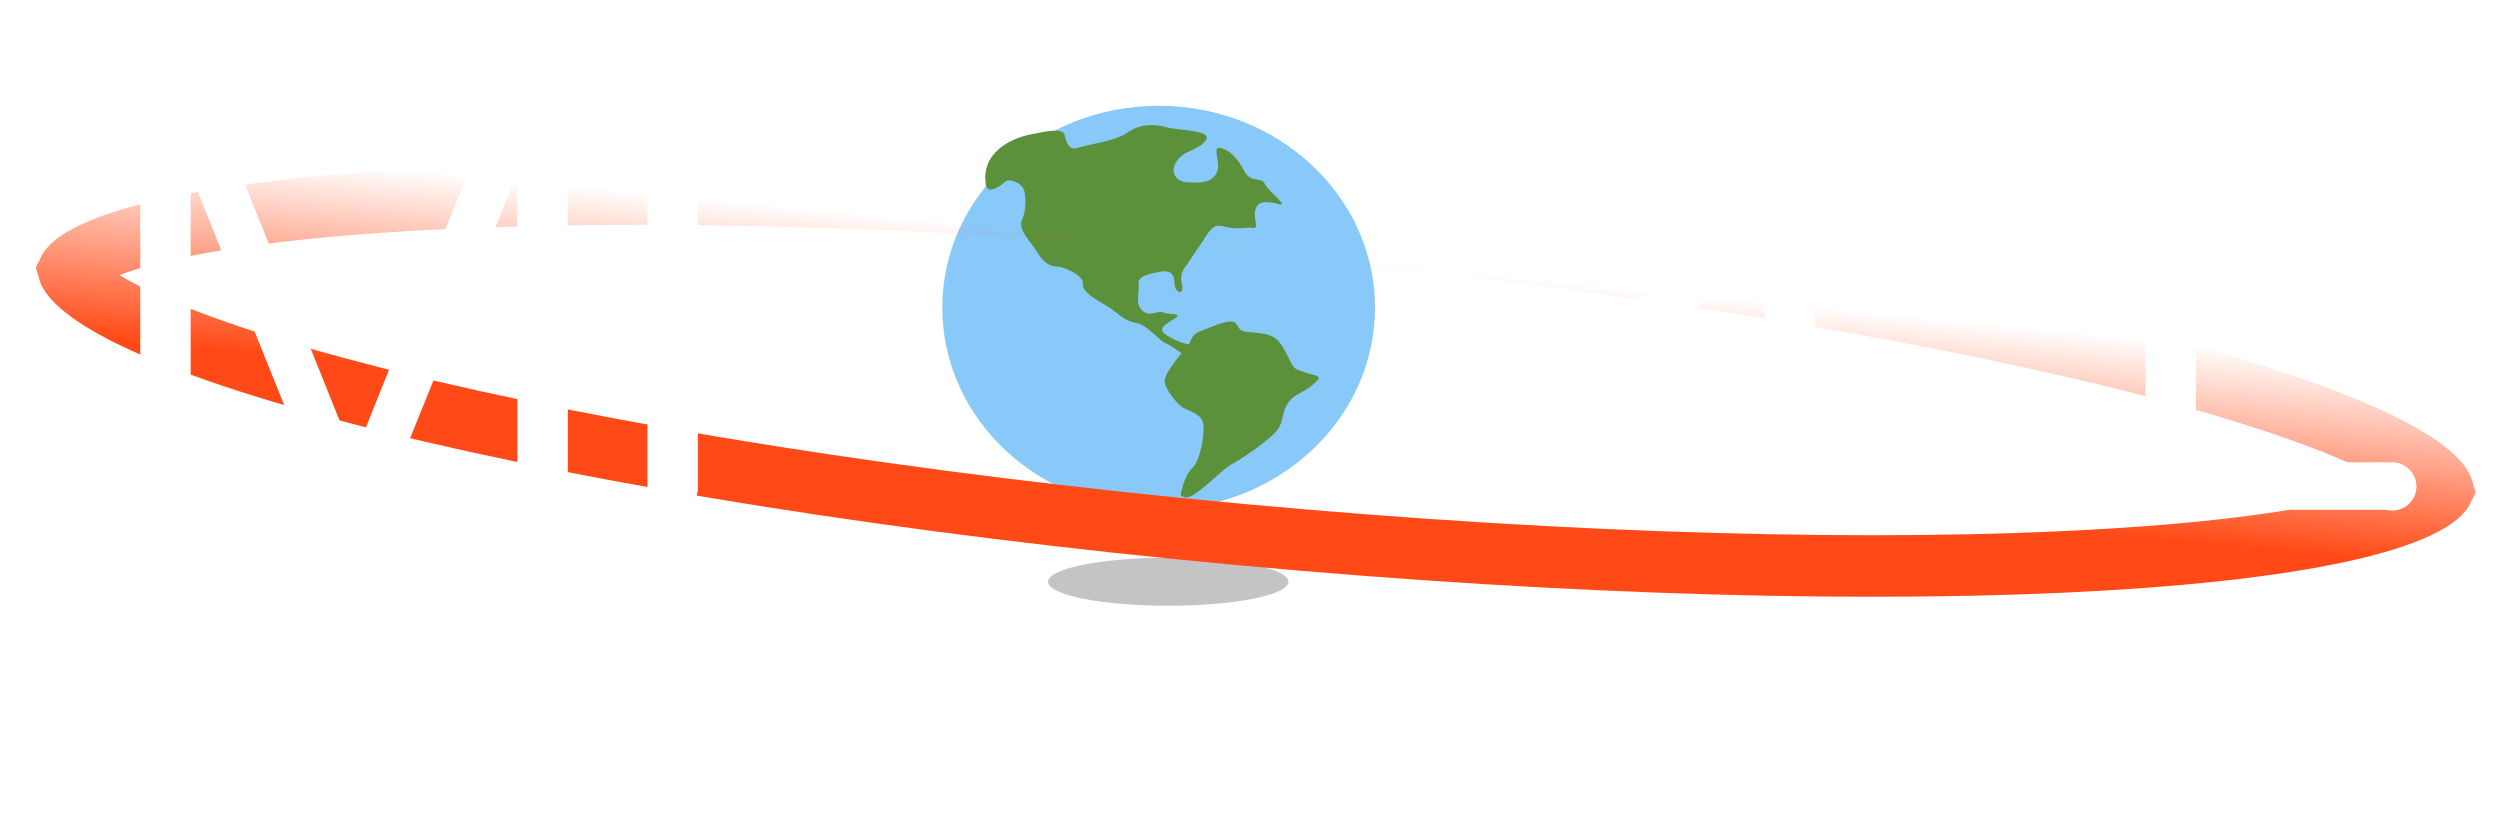 <svg width="260" height="85" viewBox="0 0 260 85" fill="none" xmlns="http://www.w3.org/2000/svg">
<path d="M143 32C143 43.598 132.926 53 120.5 53C108.074 53 98 43.598 98 32C98 20.402 108.074 11 120.5 11C132.926 11 143 20.402 143 32Z" fill="#88C9F9"/>
<path d="M102.534 19.223C101.971 15.804 105.278 14.374 107.043 14.009C108.808 13.641 110.513 13.284 110.709 14.015C110.904 14.747 111.098 15.719 112.176 15.354C113.253 14.988 115.979 14.702 117.254 13.788C118.528 12.875 120.059 12.87 121.334 13.236C122.608 13.602 126.181 13.501 125.397 14.598C124.613 15.696 123.116 15.563 122.333 16.843C121.549 18.125 122.548 18.973 123.626 18.973C124.707 18.973 125.762 19.13 126.449 18.125C127.136 17.118 125.972 15.251 126.856 15.375C127.738 15.499 128.702 16.385 129.393 17.758C130.077 19.13 131.153 18.307 131.547 19.13C131.938 19.953 134.097 21.509 133.018 21.235C131.938 20.96 130.861 20.778 130.567 21.783C130.272 22.79 131.053 23.797 130.272 23.705C129.488 23.613 129.196 23.809 128.116 23.709C127.038 23.613 126.449 22.973 125.567 24.345C124.686 25.716 123.999 26.633 123.608 27.273C123.214 27.913 122.627 28.277 122.921 29.559C123.214 30.841 122.136 30.475 122.136 29.377C122.136 28.281 121.451 28.096 120.569 28.278C119.687 28.461 118.316 28.643 118.414 29.559C118.511 30.474 118.021 31.572 118.806 32.303C119.589 33.037 120.468 32.215 120.959 32.487C121.451 32.764 122.866 32.514 122.376 32.973C121.884 33.429 120.176 34.001 121.156 34.733C122.138 35.464 123.128 35.7 123.522 35.791C123.913 35.885 123.599 34.889 124.876 34.431C126.147 33.974 128.136 32.926 128.626 33.75C129.114 34.572 129.048 34.444 130.813 34.625C132.576 34.807 133.051 35.307 133.834 36.861C134.618 38.416 134.392 38.252 135.662 38.706C136.938 39.164 137.759 38.965 136.583 39.973C135.407 40.976 134.519 40.922 133.834 42.111C133.147 43.298 133.643 44.131 132.272 45.32C130.899 46.508 129.469 47.508 128.001 48.333C127.228 48.765 125.298 50.748 124.147 51.445C123.104 52.076 122.793 51.445 122.793 51.445C122.793 51.445 123.113 49.5 123.998 48.677C124.878 47.855 125.379 44.776 125.084 43.861C124.792 42.948 123.384 42.671 122.897 42.306C122.407 41.942 121.126 40.5 121.126 39.583C121.126 38.669 123.263 36.306 123.263 36.306C123.536 37.575 121.964 35.922 121.229 35.695C120.642 35.511 119.302 33.763 118.156 33.578C117.011 33.393 116.452 32.762 115.571 32.12C114.688 31.48 112.532 30.566 112.629 29.559C112.728 28.553 110.473 27.73 110.082 27.73C109.689 27.73 108.808 27.73 108.023 26.449C107.239 25.168 105.867 23.887 106.259 22.973C106.651 22.059 106.749 20.959 106.552 19.953C106.357 18.947 104.887 18.581 104.593 18.855C104.299 19.13 102.732 20.413 102.534 19.223Z" fill="#5C913B"/>
<g filter="url(#filter0_f)">
<ellipse cx="121.5" cy="60.5" rx="12.5" ry="2.5" fill="#C4C4C4"/>
</g>
<g filter="url(#filter1_d)">
<path d="M17.365 73.705C17.365 73.897 17.303 74.055 17.178 74.18C17.057 74.301 16.9 74.361 16.709 74.361H14.547V78H13.732V68.83H16.709C16.9 68.83 17.057 68.891 17.178 69.012C17.303 69.133 17.365 69.289 17.365 69.481V73.705ZM16.551 73.635V69.551H14.547V73.635H16.551ZM24.687 77.35C24.687 77.541 24.625 77.697 24.5 77.818C24.379 77.939 24.223 78 24.031 78H21.465C21.273 78 21.117 77.939 20.996 77.818C20.875 77.697 20.814 77.541 20.814 77.35V69.481C20.814 69.289 20.875 69.133 20.996 69.012C21.117 68.891 21.273 68.83 21.465 68.83H24.031C24.223 68.83 24.379 68.891 24.5 69.012C24.625 69.133 24.687 69.289 24.687 69.481V77.35ZM23.873 77.279V69.551H21.629V77.279H23.873ZM33.802 68.83L32.554 78.023H31.892L30.896 71.109C30.892 70.988 30.884 70.809 30.873 70.57C30.873 70.695 30.865 70.875 30.849 71.109L29.853 78.023H29.191L27.943 68.83H28.752L29.531 75.445C29.535 75.594 29.543 75.812 29.554 76.102C29.55 75.953 29.558 75.734 29.578 75.445L30.527 68.83H31.224L32.168 75.445C32.175 75.594 32.183 75.812 32.191 76.102C32.191 75.953 32.201 75.734 32.22 75.445L33 68.83H33.802ZM40.064 78H37.052V68.83H40.029V69.551H37.867V72.973H39.836V73.705H37.867V77.279H40.064V78ZM47.404 78H46.548L44.843 73.09L44.955 72.926H46.408V69.551H44.316V78H43.501V68.83H46.572C46.763 68.83 46.919 68.891 47.04 69.012C47.161 69.133 47.222 69.289 47.222 69.481V72.961C47.222 73.402 46.925 73.623 46.331 73.623C46.273 73.623 46.187 73.621 46.074 73.617C45.96 73.609 45.878 73.606 45.828 73.606C46.355 75.066 46.88 76.531 47.404 78ZM53.794 78H50.782V68.83H53.759V69.551H51.597V72.973H53.566V73.705H51.597V77.279H53.794V78ZM61.011 76.342C61.011 76.826 60.851 77.225 60.53 77.537C60.214 77.846 59.813 78 59.329 78H57.231V68.83H59.329C59.817 68.83 60.22 68.986 60.536 69.299C60.853 69.607 61.011 70.004 61.011 70.488V76.342ZM60.196 76.26V70.559C60.196 70.258 60.101 70.016 59.909 69.832C59.722 69.644 59.478 69.551 59.177 69.551H58.046V77.279H59.13C59.446 77.279 59.702 77.189 59.898 77.01C60.097 76.826 60.196 76.576 60.196 76.26ZM72.796 77.35C72.796 77.541 72.735 77.697 72.614 77.818C72.493 77.939 72.337 78 72.145 78H69.122V68.83H72.122C72.313 68.83 72.469 68.891 72.591 69.012C72.712 69.133 72.772 69.289 72.772 69.481V72.205C72.772 72.447 72.663 72.65 72.444 72.814C72.229 72.943 72.014 73.072 71.799 73.201L72.491 73.647C72.694 73.772 72.796 73.967 72.796 74.232V77.35ZM71.952 72.311V69.551H69.936V72.861H71.137L71.952 72.311ZM71.975 77.279V74.109L71.149 73.57H69.936V77.279H71.975ZM80.065 68.883L78.952 72.592C78.811 72.963 78.626 73.582 78.395 74.449V78H77.581V74.449C77.526 74.152 77.442 73.84 77.329 73.512C77.141 72.949 77.04 72.643 77.024 72.592L75.911 68.883C75.911 68.879 75.911 68.861 75.911 68.83H76.737L77.997 73.418L79.245 68.83H80.065C80.065 68.857 80.065 68.875 80.065 68.883ZM88.604 78H87.789V68.83H88.604V78ZM96.072 78H95.51L93.061 71.256V78H92.293V68.83H92.902L95.305 75.457V68.83H96.072V78ZM102.861 69.551H101.443V78H100.629V69.551H99.199V68.83H102.861V69.551ZM108.988 78H105.976V68.83H108.953V69.551H106.791V72.973H108.76V73.705H106.791V77.279H108.988V78ZM115.355 78H112.425V68.83H113.24V77.279H115.355V78ZM121.558 78H118.628V68.83H119.443V77.279H121.558V78ZM127.843 78H124.831V68.83H127.808V69.551H125.646V72.973H127.615V73.705H125.646V77.279H127.843V78ZM134.954 77.35C134.954 77.541 134.892 77.697 134.767 77.818C134.642 77.939 134.484 78 134.292 78H131.931C131.739 78 131.583 77.939 131.462 77.818C131.341 77.697 131.28 77.541 131.28 77.35V69.481C131.28 69.289 131.341 69.133 131.462 69.012C131.583 68.891 131.739 68.83 131.931 68.83H134.292C134.484 68.83 134.642 68.891 134.767 69.012C134.892 69.133 134.954 69.289 134.954 69.481V71.613H134.134V69.551H132.095V77.279H134.134V75.023H134.954V77.35ZM141.696 69.551H140.278V78H139.464V69.551H138.034V68.83H141.696V69.551ZM153.106 76.342C153.106 76.826 152.946 77.225 152.626 77.537C152.309 77.846 151.909 78 151.424 78H149.327V68.83H151.424C151.913 68.83 152.315 68.986 152.631 69.299C152.948 69.607 153.106 70.004 153.106 70.488V76.342ZM152.292 76.26V70.559C152.292 70.258 152.196 70.016 152.005 69.832C151.817 69.644 151.573 69.551 151.272 69.551H150.141V77.279H151.225C151.542 77.279 151.798 77.189 151.993 77.01C152.192 76.826 152.292 76.576 152.292 76.26ZM160.604 78H159.749L158.043 73.09L158.155 72.926H159.608V69.551H157.516V78H156.702V68.83H159.772C159.963 68.83 160.12 68.891 160.241 69.012C160.362 69.133 160.422 69.289 160.422 69.481V72.961C160.422 73.402 160.125 73.623 159.532 73.623C159.473 73.623 159.387 73.621 159.274 73.617C159.161 73.609 159.079 73.606 159.028 73.606C159.555 75.066 160.081 76.531 160.604 78ZM164.844 78H164.03V68.83H164.844V78ZM172.113 68.83L170.526 78.023H169.758L168.17 68.83H168.979L170.115 76.131C170.115 76.131 170.127 76.33 170.151 76.728C170.154 76.592 170.168 76.393 170.192 76.131L171.328 68.83H172.113ZM178.393 78H175.381V68.83H178.357V69.551H176.195V72.973H178.164V73.705H176.195V77.279H178.393V78ZM185.609 78H185.047L182.598 71.256V78H181.83V68.83H182.439L184.842 75.457V68.83H185.609V78ZM197.429 77.35C197.429 77.541 197.369 77.697 197.248 77.818C197.126 77.939 196.97 78 196.779 78H193.755V68.83H196.755C196.947 68.83 197.103 68.891 197.224 69.012C197.345 69.133 197.406 69.289 197.406 69.481V72.205C197.406 72.447 197.296 72.65 197.078 72.814C196.863 72.943 196.648 73.072 196.433 73.201L197.125 73.647C197.328 73.772 197.429 73.967 197.429 74.232V77.35ZM196.585 72.311V69.551H194.57V72.861H195.771L196.585 72.311ZM196.609 77.279V74.109L195.783 73.57H194.57V77.279H196.609ZM204.699 68.883L203.585 72.592C203.445 72.963 203.259 73.582 203.029 74.449V78H202.214V74.449C202.16 74.152 202.076 73.84 201.962 73.512C201.775 72.949 201.673 72.643 201.658 72.592L200.544 68.883C200.544 68.879 200.544 68.861 200.544 68.83H201.37L202.63 73.418L203.878 68.83H204.699C204.699 68.857 204.699 68.875 204.699 68.883ZM215.956 68.83L214.368 78.023H213.601L212.013 68.83H212.821L213.958 76.131C213.958 76.131 213.97 76.33 213.993 76.728C213.997 76.592 214.011 76.393 214.034 76.131L215.171 68.83H215.956ZM222.921 78H222.112L221.79 75.961H219.968L219.645 78H218.86V77.977L220.495 68.807H221.298L222.921 78ZM221.684 75.24L220.882 70.272L220.073 75.24H221.684ZM229.118 78H226.188V68.83H227.003V77.279H229.118V78ZM236.194 77.35C236.194 77.541 236.131 77.697 236.006 77.818C235.885 77.939 235.729 78 235.538 78H233.042C232.85 78 232.694 77.939 232.573 77.818C232.452 77.697 232.391 77.541 232.391 77.35V68.83H233.206V77.279H235.379V68.83H236.194V77.35ZM242.836 78H239.825V68.83H242.801V69.551H240.639V72.973H242.608V73.705H240.639V77.279H242.836V78ZM249.848 77.35C249.848 77.541 249.787 77.697 249.666 77.818C249.549 77.939 249.395 78 249.203 78H246.895C246.703 78 246.545 77.939 246.42 77.818C246.299 77.697 246.239 77.541 246.239 77.35V75.023H247.053V77.279H249.033V75.094L246.502 72.035C246.326 71.824 246.239 71.592 246.239 71.338V69.481C246.239 69.289 246.299 69.133 246.42 69.012C246.545 68.891 246.703 68.83 246.895 68.83H249.203C249.395 68.83 249.549 68.891 249.666 69.012C249.787 69.133 249.848 69.289 249.848 69.481V71.613H249.033V69.551H247.053V71.484L249.596 74.543C249.764 74.746 249.848 74.975 249.848 75.228V77.35Z" fill="white"/>
</g>
<path d="M252.907 49.481C253.835 50.313 254.024 50.787 254.062 50.924C253.999 51.052 253.727 51.483 252.662 52.132C251.248 52.993 248.994 53.878 245.811 54.701C239.485 56.338 230.258 57.542 218.714 58.222C195.676 59.58 163.98 58.822 129.113 55.602C94.245 52.382 62.947 47.322 40.547 41.769C29.323 38.986 20.472 36.112 14.553 33.345C11.575 31.953 9.521 30.671 8.289 29.564C7.361 28.732 7.172 28.258 7.134 28.121C7.196 27.993 7.469 27.562 8.533 26.914C9.948 26.052 12.202 25.167 15.384 24.344C21.71 22.707 30.937 21.503 42.481 20.823C65.519 19.466 97.215 20.223 132.083 23.443C166.95 26.663 198.249 31.723 220.649 37.276C231.873 40.059 240.723 42.933 246.642 45.7C249.621 47.092 251.674 48.375 252.907 49.481Z" stroke="url(#paint0_linear)" stroke-width="6.4"/>
<path d="M17.179 53.288C16.45 53.288 15.835 53.038 15.336 52.539C14.837 52.04 14.587 51.426 14.587 50.696V16.309C14.587 15.272 14.952 14.389 15.682 13.659C16.411 12.891 17.294 12.507 18.331 12.507H20.232C21 12.507 21.691 12.738 22.306 13.198C22.958 13.659 23.438 14.235 23.746 14.926L36.821 47.528L49.896 14.926C50.203 14.235 50.664 13.659 51.278 13.198C51.931 12.738 52.642 12.507 53.41 12.507H55.31C56.347 12.507 57.23 12.891 57.96 13.659C58.69 14.389 59.054 15.272 59.054 16.309V50.696C59.054 51.426 58.805 52.04 58.306 52.539C57.806 53.038 57.192 53.288 56.462 53.288C55.733 53.288 55.099 53.038 54.562 52.539C54.062 52.04 53.813 51.426 53.813 50.696V17.979L40.507 50.869C40.2 51.598 39.701 52.194 39.01 52.654C38.357 53.077 37.627 53.288 36.821 53.288C36.014 53.288 35.266 53.077 34.574 52.654C33.922 52.194 33.442 51.598 33.134 50.869L19.829 17.979V50.696C19.829 51.426 19.56 52.04 19.022 52.539C18.523 53.038 17.909 53.288 17.179 53.288ZM69.93 53.288C69.201 53.288 68.586 53.038 68.087 52.539C67.588 52.04 67.338 51.426 67.338 50.696V15.445C67.338 14.715 67.588 14.101 68.087 13.602C68.586 13.064 69.201 12.795 69.93 12.795H92.337C93.028 12.795 93.604 13.045 94.065 13.544C94.564 14.005 94.814 14.581 94.814 15.272C94.814 15.963 94.564 16.539 94.065 17C93.604 17.461 93.028 17.691 92.337 17.691H72.58V30.421H90.321C91.012 30.421 91.588 30.67 92.049 31.17C92.548 31.63 92.798 32.206 92.798 32.898C92.798 33.589 92.548 34.165 92.049 34.626C91.588 35.086 91.012 35.317 90.321 35.317H72.58V50.696C72.58 51.426 72.311 52.04 71.774 52.539C71.274 53.038 70.66 53.288 69.93 53.288ZM150.424 53.288C149.695 53.288 149.08 53.038 148.581 52.539C148.082 52.04 147.832 51.426 147.832 50.696V15.445C147.832 14.715 148.082 14.101 148.581 13.602C149.08 13.064 149.695 12.795 150.424 12.795H163.845C169.067 12.795 172.984 13.87 175.595 16.021C178.207 18.171 179.512 20.994 179.512 24.488C179.512 26.792 178.859 28.904 177.554 30.824C176.287 32.706 174.424 34.069 171.967 34.914C174.731 35.643 176.613 37.371 177.611 40.098C178.648 42.786 179.167 45.435 179.167 48.046V50.696C179.167 51.426 178.917 52.04 178.418 52.539C177.919 53.038 177.304 53.288 176.575 53.288C175.768 53.288 175.115 53.058 174.616 52.597C174.155 52.098 173.925 51.464 173.925 50.696V48.968C173.925 47.048 173.752 45.282 173.407 43.669C173.061 42.018 172.235 40.558 170.93 39.291C169.624 37.986 167.647 37.333 164.997 37.333H153.074V50.696C153.074 51.426 152.805 52.04 152.267 52.539C151.768 53.038 151.154 53.288 150.424 53.288ZM163.499 32.379C166.802 32.379 169.413 31.726 171.333 30.421C173.291 29.115 174.271 27.272 174.271 24.891C174.271 22.587 173.426 20.821 171.736 19.592C170.085 18.363 167.243 17.749 163.211 17.749H153.074V32.379H163.499ZM203.699 53.576C199.859 53.576 196.403 52.75 193.331 51.099C190.298 49.41 187.898 47.01 186.131 43.899C184.403 40.75 183.539 37.083 183.539 32.898C183.539 28.712 184.403 25.064 186.131 21.954C187.898 18.805 190.298 16.405 193.331 14.754C196.403 13.064 199.859 12.219 203.699 12.219C206.31 12.219 208.634 12.526 210.669 13.141C212.742 13.755 214.797 14.638 216.832 15.79C217.677 16.251 218.099 16.981 218.099 17.979C218.099 18.555 217.888 19.074 217.466 19.534C217.043 19.957 216.486 20.168 215.795 20.168C215.411 20.168 215.066 20.091 214.758 19.938C213.069 19.054 211.418 18.382 209.805 17.922C208.192 17.461 206.33 17.23 204.218 17.23C200.915 17.23 198.093 17.922 195.75 19.304C193.446 20.648 191.699 22.51 190.509 24.891C189.357 27.234 188.781 29.902 188.781 32.898C188.781 35.893 189.357 38.581 190.509 40.962C191.699 43.304 193.446 45.166 195.75 46.549C198.093 47.893 200.915 48.565 204.218 48.565C206.33 48.565 208.192 48.334 209.805 47.874C211.418 47.413 213.069 46.741 214.758 45.858C215.066 45.704 215.411 45.627 215.795 45.627C216.486 45.627 217.043 45.838 217.466 46.261C217.888 46.683 218.099 47.202 218.099 47.816C218.099 48.814 217.677 49.544 216.832 50.005C214.797 51.157 212.742 52.04 210.669 52.654C208.634 53.269 206.31 53.576 203.699 53.576ZM225.72 53C224.991 53 224.376 52.75 223.877 52.251C223.378 51.752 223.128 51.138 223.128 50.408V15.445C223.128 14.715 223.378 14.101 223.877 13.602C224.376 13.064 224.991 12.795 225.72 12.795H248.818C249.509 12.795 250.085 13.045 250.546 13.544C251.045 14.005 251.295 14.581 251.295 15.272C251.295 15.963 251.045 16.539 250.546 17C250.085 17.461 249.509 17.691 248.818 17.691H228.37V30.421H246.744C247.436 30.421 248.012 30.67 248.472 31.17C248.972 31.63 249.221 32.206 249.221 32.898C249.221 33.589 248.972 34.165 248.472 34.626C248.012 35.086 247.436 35.317 246.744 35.317H228.37V48.104H248.818C249.509 48.104 250.085 48.354 250.546 48.853C251.045 49.314 251.295 49.89 251.295 50.581C251.295 51.272 251.045 51.848 250.546 52.309C250.085 52.77 249.509 53 248.818 53H225.72Z" fill="white"/>
<path d="M26.5 34.5L32.3 36.3L35.4 44L29.55 42.1L26.5 34.5Z" fill="white"/>
<path d="M25.4 19L20.6 20L23 26L28 25.5L25.4 19Z" fill="white"/>
<circle cx="248.8" cy="50.6" r="2.5" fill="white"/>
<path d="M238.963 48.104L248.5 48.1C248.5 48.1 248.5 53 248 53C247.5 53 238.5 53 238.5 53L238.963 48.104Z" fill="white"/>
<defs>
<filter id="filter0_f" x="105" y="54" width="33" height="13" filterUnits="userSpaceOnUse" color-interpolation-filters="sRGB">
<feFlood flood-opacity="0" result="BackgroundImageFix"/>
<feBlend mode="normal" in="SourceGraphic" in2="BackgroundImageFix" result="shape"/>
<feGaussianBlur stdDeviation="2" result="effect1_foregroundBlur"/>
</filter>
<filter id="filter1_d" x="8.732" y="67.807" width="242.115" height="15.217" filterUnits="userSpaceOnUse" color-interpolation-filters="sRGB">
<feFlood flood-opacity="0" result="BackgroundImageFix"/>
<feColorMatrix in="SourceAlpha" type="matrix" values="0 0 0 0 0 0 0 0 0 0 0 0 0 0 0 0 0 0 127 0"/>
<feOffset dx="-2" dy="2"/>
<feGaussianBlur stdDeviation="1.5"/>
<feColorMatrix type="matrix" values="0 0 0 0 0 0 0 0 0 0 0 0 0 0 0 0 0 0 0.1 0"/>
<feBlend mode="normal" in2="BackgroundImageFix" result="effect1_dropShadow"/>
<feBlend mode="normal" in="SourceGraphic" in2="effect1_dropShadow" result="shape"/>
</filter>
<linearGradient id="paint0_linear" x1="142.5" y1="48" x2="144.5" y2="27.5" gradientUnits="userSpaceOnUse">
<stop stop-color="#FF4A17"/>
<stop offset="1" stop-color="#FF4A17" stop-opacity="0"/>
</linearGradient>
</defs>
</svg>
